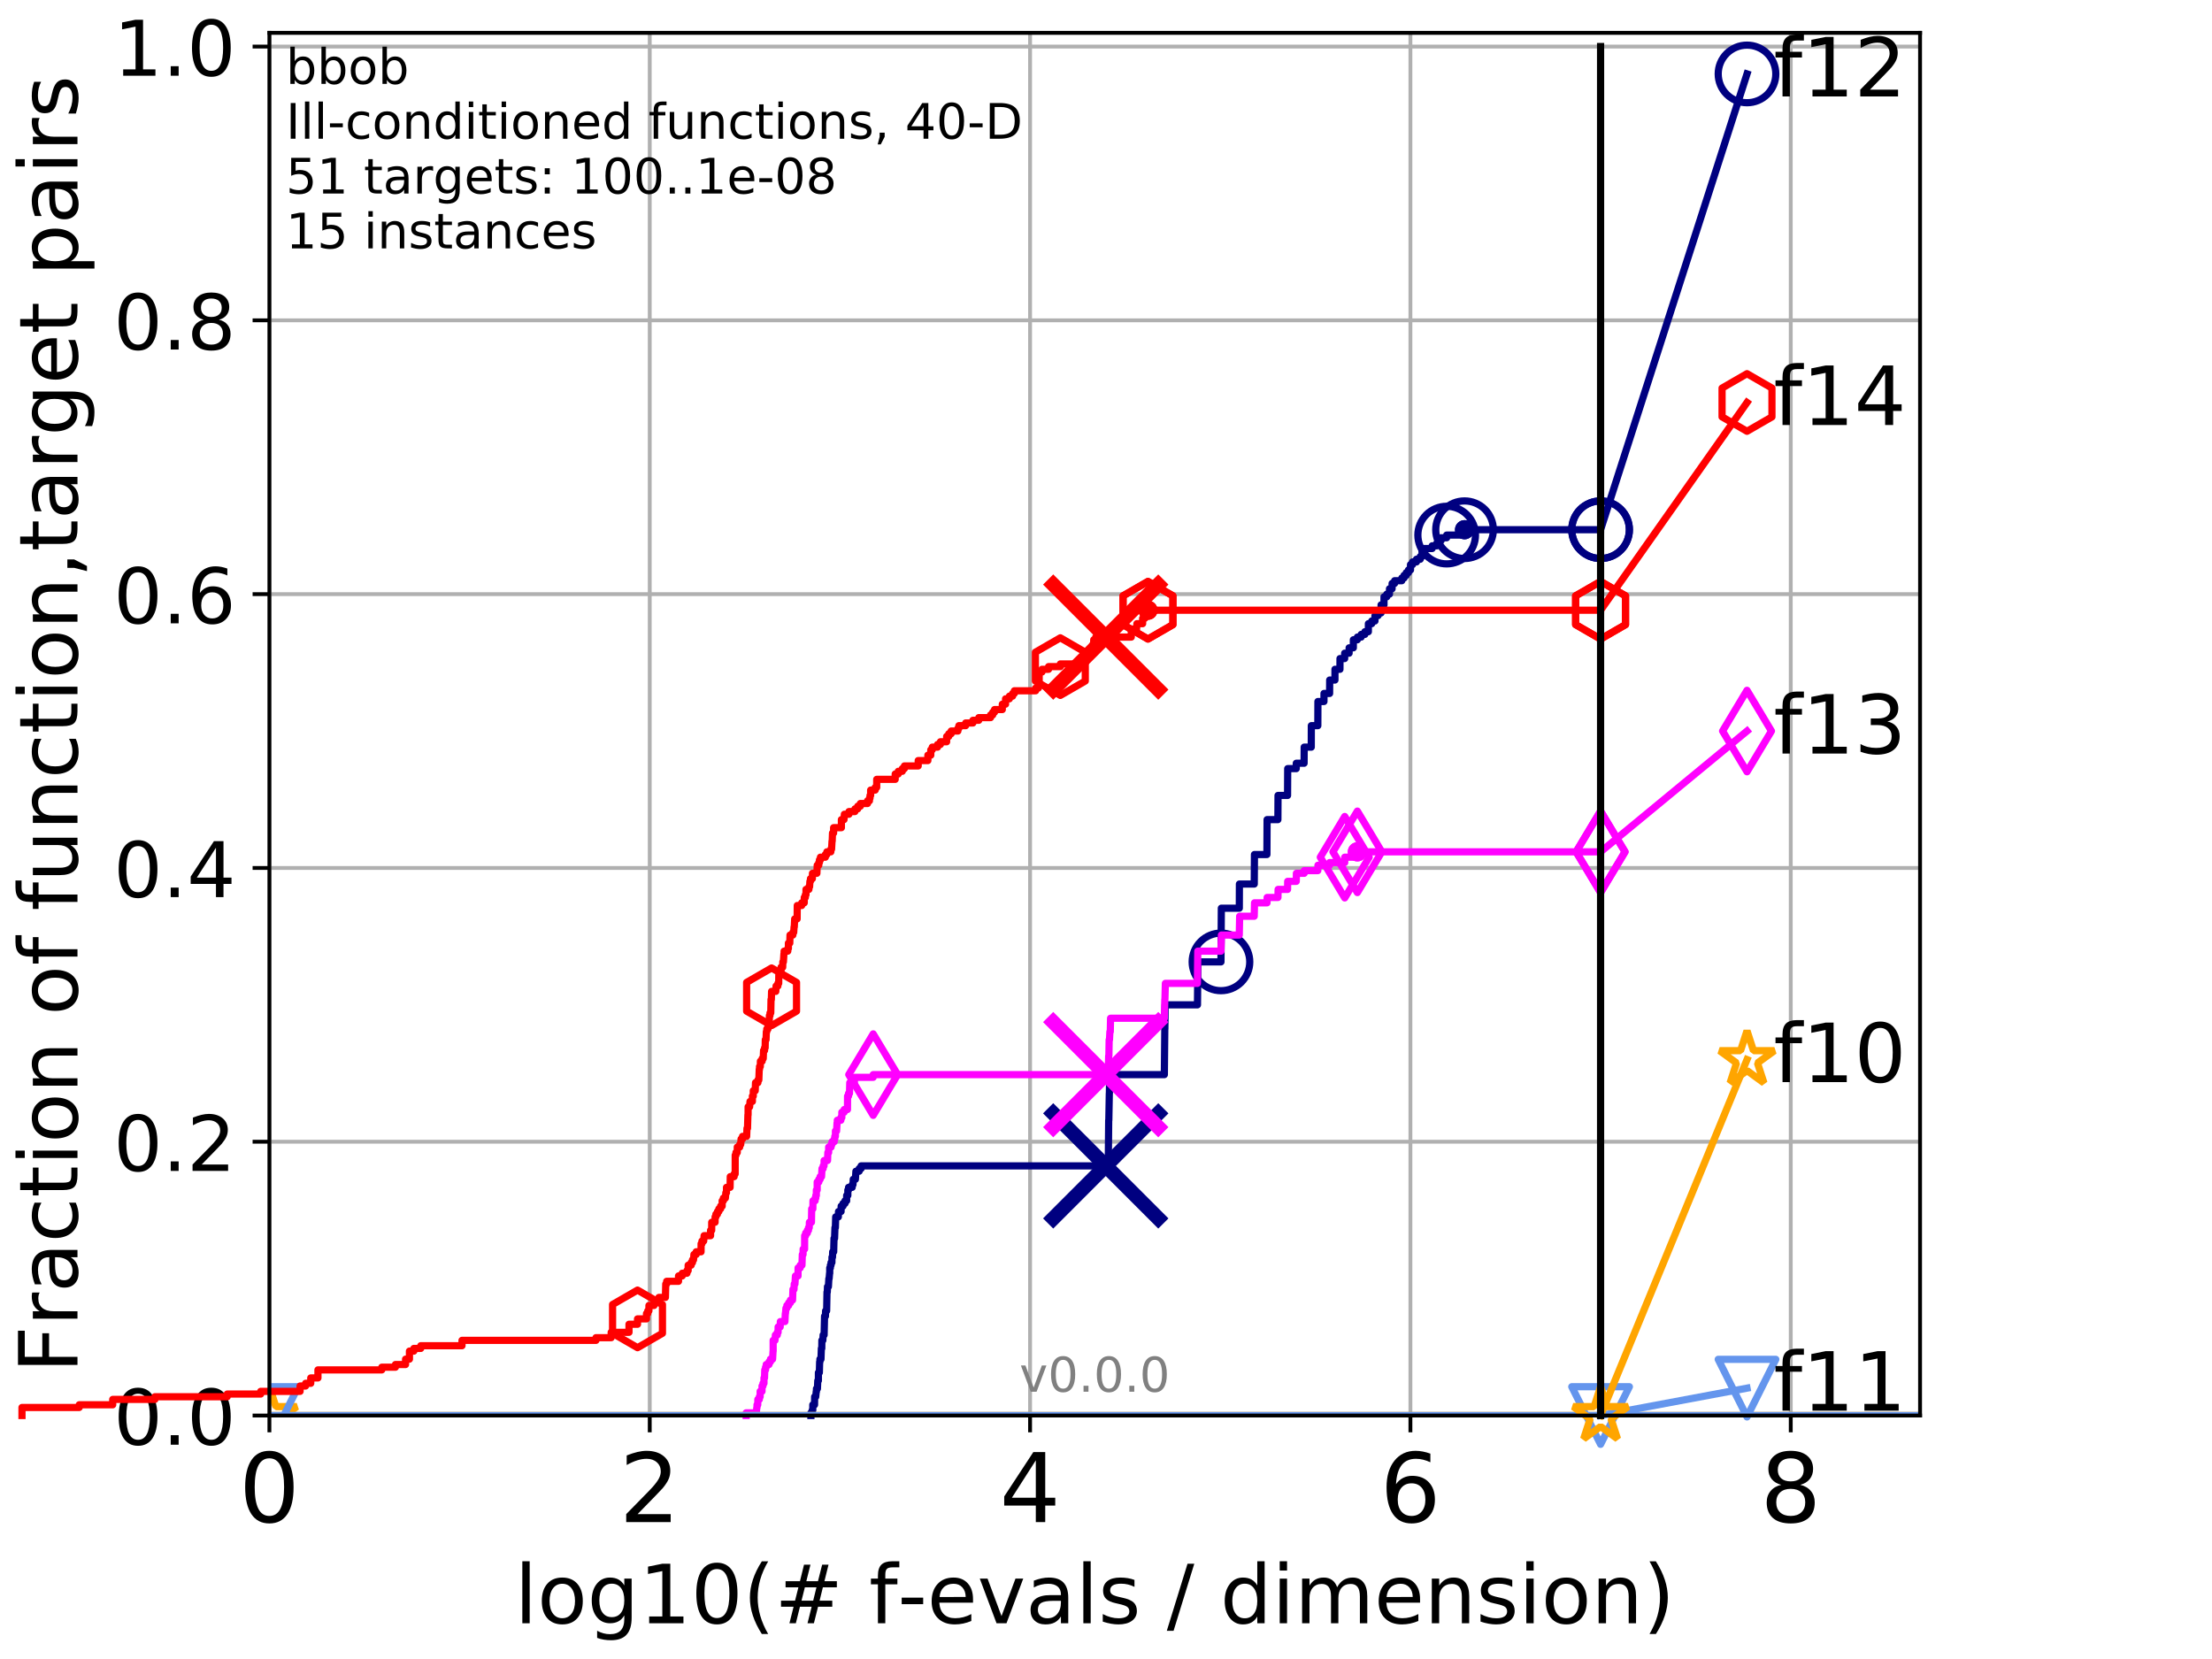 <?xml version="1.0" encoding="utf-8" standalone="no"?>
<!DOCTYPE svg PUBLIC "-//W3C//DTD SVG 1.1//EN"
  "http://www.w3.org/Graphics/SVG/1.1/DTD/svg11.dtd">
<!-- Created with matplotlib (http://matplotlib.org/) -->
<svg height="345.6pt" version="1.1" viewBox="0 0 460.8 345.6" width="460.8pt" xmlns="http://www.w3.org/2000/svg" xmlns:xlink="http://www.w3.org/1999/xlink">
 <defs>
  <style type="text/css">
*{stroke-linecap:butt;stroke-linejoin:round;}
  </style>
 </defs>
 <g id="figure_1">
  <g id="patch_1">
   <path d="M 0 345.6 
L 460.8 345.6 
L 460.8 0 
L 0 0 
z
" style="fill:#ffffff;"/>
  </g>
  <g id="axes_1">
   <g id="patch_2">
    <path d="M 56.12 294.88 
L 399.984 294.88 
L 399.984 6.845 
L 56.12 6.845 
z
" style="fill:#ffffff;"/>
   </g>
   <g id="matplotlib.axis_1">
    <g id="xtick_1">
     <g id="line2d_1">
      <path clip-path="url(#pec98a774b5)" d="M 56.12 294.88 
L 56.12 6.845 
" style="fill:none;stroke:#b0b0b0;stroke-linecap:square;stroke-width:0.8;"/>
     </g>
     <g id="line2d_2">
      <defs>
       <path d="M 0 0 
L 0 3.5 
" id="m5b53af22e0" style="stroke:#000000;stroke-width:0.8;"/>
      </defs>
      <g>
       <use style="stroke:#000000;stroke-width:0.8;" x="56.12" xlink:href="#m5b53af22e0" y="294.88"/>
      </g>
     </g>
     <g id="text_1">
      <!-- 0 -->
      <defs>
       <path d="M 31.781 66.406 
Q 24.172 66.406 20.328 58.906 
Q 16.5 51.422 16.5 36.375 
Q 16.5 21.391 20.328 13.891 
Q 24.172 6.391 31.781 6.391 
Q 39.453 6.391 43.281 13.891 
Q 47.125 21.391 47.125 36.375 
Q 47.125 51.422 43.281 58.906 
Q 39.453 66.406 31.781 66.406 
z
M 31.781 74.219 
Q 44.047 74.219 50.516 64.516 
Q 56.984 54.828 56.984 36.375 
Q 56.984 17.969 50.516 8.266 
Q 44.047 -1.422 31.781 -1.422 
Q 19.531 -1.422 13.062 8.266 
Q 6.594 17.969 6.594 36.375 
Q 6.594 54.828 13.062 64.516 
Q 19.531 74.219 31.781 74.219 
z
" id="DejaVuSans-30"/>
      </defs>
      <g transform="translate(49.758 317.077)scale(0.2 -0.2)">
       <use xlink:href="#DejaVuSans-30"/>
      </g>
     </g>
    </g>
    <g id="xtick_2">
     <g id="line2d_3">
      <path clip-path="url(#pec98a774b5)" d="M 135.351 294.88 
L 135.351 6.845 
" style="fill:none;stroke:#b0b0b0;stroke-linecap:square;stroke-width:0.8;"/>
     </g>
     <g id="line2d_4">
      <g>
       <use style="stroke:#000000;stroke-width:0.8;" x="135.351" xlink:href="#m5b53af22e0" y="294.88"/>
      </g>
     </g>
     <g id="text_2">
      <!-- 2 -->
      <defs>
       <path d="M 19.188 8.297 
L 53.609 8.297 
L 53.609 0 
L 7.328 0 
L 7.328 8.297 
Q 12.938 14.109 22.625 23.891 
Q 32.328 33.688 34.812 36.531 
Q 39.547 41.844 41.422 45.531 
Q 43.312 49.219 43.312 52.781 
Q 43.312 58.594 39.234 62.25 
Q 35.156 65.922 28.609 65.922 
Q 23.969 65.922 18.812 64.312 
Q 13.672 62.703 7.812 59.422 
L 7.812 69.391 
Q 13.766 71.781 18.938 73 
Q 24.125 74.219 28.422 74.219 
Q 39.75 74.219 46.484 68.547 
Q 53.219 62.891 53.219 53.422 
Q 53.219 48.922 51.531 44.891 
Q 49.859 40.875 45.406 35.406 
Q 44.188 33.984 37.641 27.219 
Q 31.109 20.453 19.188 8.297 
z
" id="DejaVuSans-32"/>
      </defs>
      <g transform="translate(128.989 317.077)scale(0.2 -0.2)">
       <use xlink:href="#DejaVuSans-32"/>
      </g>
     </g>
    </g>
    <g id="xtick_3">
     <g id="line2d_5">
      <path clip-path="url(#pec98a774b5)" d="M 214.583 294.88 
L 214.583 6.845 
" style="fill:none;stroke:#b0b0b0;stroke-linecap:square;stroke-width:0.8;"/>
     </g>
     <g id="line2d_6">
      <g>
       <use style="stroke:#000000;stroke-width:0.8;" x="214.583" xlink:href="#m5b53af22e0" y="294.88"/>
      </g>
     </g>
     <g id="text_3">
      <!-- 4 -->
      <defs>
       <path d="M 37.797 64.312 
L 12.891 25.391 
L 37.797 25.391 
z
M 35.203 72.906 
L 47.609 72.906 
L 47.609 25.391 
L 58.016 25.391 
L 58.016 17.188 
L 47.609 17.188 
L 47.609 0 
L 37.797 0 
L 37.797 17.188 
L 4.891 17.188 
L 4.891 26.703 
z
" id="DejaVuSans-34"/>
      </defs>
      <g transform="translate(208.22 317.077)scale(0.2 -0.2)">
       <use xlink:href="#DejaVuSans-34"/>
      </g>
     </g>
    </g>
    <g id="xtick_4">
     <g id="line2d_7">
      <path clip-path="url(#pec98a774b5)" d="M 293.814 294.88 
L 293.814 6.845 
" style="fill:none;stroke:#b0b0b0;stroke-linecap:square;stroke-width:0.8;"/>
     </g>
     <g id="line2d_8">
      <g>
       <use style="stroke:#000000;stroke-width:0.8;" x="293.814" xlink:href="#m5b53af22e0" y="294.88"/>
      </g>
     </g>
     <g id="text_4">
      <!-- 6 -->
      <defs>
       <path d="M 33.016 40.375 
Q 26.375 40.375 22.484 35.828 
Q 18.609 31.297 18.609 23.391 
Q 18.609 15.531 22.484 10.953 
Q 26.375 6.391 33.016 6.391 
Q 39.656 6.391 43.531 10.953 
Q 47.406 15.531 47.406 23.391 
Q 47.406 31.297 43.531 35.828 
Q 39.656 40.375 33.016 40.375 
z
M 52.594 71.297 
L 52.594 62.312 
Q 48.875 64.062 45.094 64.984 
Q 41.312 65.922 37.594 65.922 
Q 27.828 65.922 22.672 59.328 
Q 17.531 52.734 16.797 39.406 
Q 19.672 43.656 24.016 45.922 
Q 28.375 48.188 33.594 48.188 
Q 44.578 48.188 50.953 41.516 
Q 57.328 34.859 57.328 23.391 
Q 57.328 12.156 50.688 5.359 
Q 44.047 -1.422 33.016 -1.422 
Q 20.359 -1.422 13.672 8.266 
Q 6.984 17.969 6.984 36.375 
Q 6.984 53.656 15.188 63.938 
Q 23.391 74.219 37.203 74.219 
Q 40.922 74.219 44.703 73.484 
Q 48.484 72.75 52.594 71.297 
z
" id="DejaVuSans-36"/>
      </defs>
      <g transform="translate(287.452 317.077)scale(0.2 -0.2)">
       <use xlink:href="#DejaVuSans-36"/>
      </g>
     </g>
    </g>
    <g id="xtick_5">
     <g id="line2d_9">
      <path clip-path="url(#pec98a774b5)" d="M 373.045 294.88 
L 373.045 6.845 
" style="fill:none;stroke:#b0b0b0;stroke-linecap:square;stroke-width:0.8;"/>
     </g>
     <g id="line2d_10">
      <g>
       <use style="stroke:#000000;stroke-width:0.8;" x="373.045" xlink:href="#m5b53af22e0" y="294.88"/>
      </g>
     </g>
     <g id="text_5">
      <!-- 8 -->
      <defs>
       <path d="M 31.781 34.625 
Q 24.75 34.625 20.719 30.859 
Q 16.703 27.094 16.703 20.516 
Q 16.703 13.922 20.719 10.156 
Q 24.75 6.391 31.781 6.391 
Q 38.812 6.391 42.859 10.172 
Q 46.922 13.969 46.922 20.516 
Q 46.922 27.094 42.891 30.859 
Q 38.875 34.625 31.781 34.625 
z
M 21.922 38.812 
Q 15.578 40.375 12.031 44.719 
Q 8.5 49.078 8.5 55.328 
Q 8.5 64.062 14.719 69.141 
Q 20.953 74.219 31.781 74.219 
Q 42.672 74.219 48.875 69.141 
Q 55.078 64.062 55.078 55.328 
Q 55.078 49.078 51.531 44.719 
Q 48 40.375 41.703 38.812 
Q 48.828 37.156 52.797 32.312 
Q 56.781 27.484 56.781 20.516 
Q 56.781 9.906 50.312 4.234 
Q 43.844 -1.422 31.781 -1.422 
Q 19.734 -1.422 13.25 4.234 
Q 6.781 9.906 6.781 20.516 
Q 6.781 27.484 10.781 32.312 
Q 14.797 37.156 21.922 38.812 
z
M 18.312 54.391 
Q 18.312 48.734 21.844 45.562 
Q 25.391 42.391 31.781 42.391 
Q 38.141 42.391 41.719 45.562 
Q 45.312 48.734 45.312 54.391 
Q 45.312 60.062 41.719 63.234 
Q 38.141 66.406 31.781 66.406 
Q 25.391 66.406 21.844 63.234 
Q 18.312 60.062 18.312 54.391 
z
" id="DejaVuSans-38"/>
      </defs>
      <g transform="translate(366.683 317.077)scale(0.2 -0.2)">
       <use xlink:href="#DejaVuSans-38"/>
      </g>
     </g>
    </g>
    <g id="text_6">
     <!-- log10(# f-evals / dimension) -->
     <defs>
      <path d="M 9.422 75.984 
L 18.406 75.984 
L 18.406 0 
L 9.422 0 
z
" id="DejaVuSans-6c"/>
      <path d="M 30.609 48.391 
Q 23.391 48.391 19.188 42.75 
Q 14.984 37.109 14.984 27.297 
Q 14.984 17.484 19.156 11.844 
Q 23.344 6.203 30.609 6.203 
Q 37.797 6.203 41.984 11.859 
Q 46.188 17.531 46.188 27.297 
Q 46.188 37.016 41.984 42.703 
Q 37.797 48.391 30.609 48.391 
z
M 30.609 56 
Q 42.328 56 49.016 48.375 
Q 55.719 40.766 55.719 27.297 
Q 55.719 13.875 49.016 6.219 
Q 42.328 -1.422 30.609 -1.422 
Q 18.844 -1.422 12.172 6.219 
Q 5.516 13.875 5.516 27.297 
Q 5.516 40.766 12.172 48.375 
Q 18.844 56 30.609 56 
z
" id="DejaVuSans-6f"/>
      <path d="M 45.406 27.984 
Q 45.406 37.75 41.375 43.109 
Q 37.359 48.484 30.078 48.484 
Q 22.859 48.484 18.828 43.109 
Q 14.797 37.75 14.797 27.984 
Q 14.797 18.266 18.828 12.891 
Q 22.859 7.516 30.078 7.516 
Q 37.359 7.516 41.375 12.891 
Q 45.406 18.266 45.406 27.984 
z
M 54.391 6.781 
Q 54.391 -7.172 48.188 -13.984 
Q 42 -20.797 29.203 -20.797 
Q 24.469 -20.797 20.266 -20.094 
Q 16.062 -19.391 12.109 -17.922 
L 12.109 -9.188 
Q 16.062 -11.328 19.922 -12.344 
Q 23.781 -13.375 27.781 -13.375 
Q 36.625 -13.375 41.016 -8.766 
Q 45.406 -4.156 45.406 5.172 
L 45.406 9.625 
Q 42.625 4.781 38.281 2.391 
Q 33.938 0 27.875 0 
Q 17.828 0 11.672 7.656 
Q 5.516 15.328 5.516 27.984 
Q 5.516 40.672 11.672 48.328 
Q 17.828 56 27.875 56 
Q 33.938 56 38.281 53.609 
Q 42.625 51.219 45.406 46.391 
L 45.406 54.688 
L 54.391 54.688 
z
" id="DejaVuSans-67"/>
      <path d="M 12.406 8.297 
L 28.516 8.297 
L 28.516 63.922 
L 10.984 60.406 
L 10.984 69.391 
L 28.422 72.906 
L 38.281 72.906 
L 38.281 8.297 
L 54.391 8.297 
L 54.391 0 
L 12.406 0 
z
" id="DejaVuSans-31"/>
      <path d="M 31 75.875 
Q 24.469 64.656 21.281 53.656 
Q 18.109 42.672 18.109 31.391 
Q 18.109 20.125 21.312 9.062 
Q 24.516 -2 31 -13.188 
L 23.188 -13.188 
Q 15.875 -1.703 12.234 9.375 
Q 8.594 20.453 8.594 31.391 
Q 8.594 42.281 12.203 53.312 
Q 15.828 64.359 23.188 75.875 
z
" id="DejaVuSans-28"/>
      <path d="M 51.125 44 
L 36.922 44 
L 32.812 27.688 
L 47.125 27.688 
z
M 43.797 71.781 
L 38.719 51.516 
L 52.984 51.516 
L 58.109 71.781 
L 65.922 71.781 
L 60.891 51.516 
L 76.125 51.516 
L 76.125 44 
L 58.984 44 
L 54.984 27.688 
L 70.516 27.688 
L 70.516 20.219 
L 53.078 20.219 
L 48 0 
L 40.188 0 
L 45.219 20.219 
L 30.906 20.219 
L 25.875 0 
L 18.016 0 
L 23.094 20.219 
L 7.719 20.219 
L 7.719 27.688 
L 24.906 27.688 
L 29 44 
L 13.281 44 
L 13.281 51.516 
L 30.906 51.516 
L 35.891 71.781 
z
" id="DejaVuSans-23"/>
      <path id="DejaVuSans-20"/>
      <path d="M 37.109 75.984 
L 37.109 68.5 
L 28.516 68.5 
Q 23.688 68.5 21.797 66.547 
Q 19.922 64.594 19.922 59.516 
L 19.922 54.688 
L 34.719 54.688 
L 34.719 47.703 
L 19.922 47.703 
L 19.922 0 
L 10.891 0 
L 10.891 47.703 
L 2.297 47.703 
L 2.297 54.688 
L 10.891 54.688 
L 10.891 58.5 
Q 10.891 67.625 15.141 71.797 
Q 19.391 75.984 28.609 75.984 
z
" id="DejaVuSans-66"/>
      <path d="M 4.891 31.391 
L 31.203 31.391 
L 31.203 23.391 
L 4.891 23.391 
z
" id="DejaVuSans-2d"/>
      <path d="M 56.203 29.594 
L 56.203 25.203 
L 14.891 25.203 
Q 15.484 15.922 20.484 11.062 
Q 25.484 6.203 34.422 6.203 
Q 39.594 6.203 44.453 7.469 
Q 49.312 8.734 54.109 11.281 
L 54.109 2.781 
Q 49.266 0.734 44.188 -0.344 
Q 39.109 -1.422 33.891 -1.422 
Q 20.797 -1.422 13.156 6.188 
Q 5.516 13.812 5.516 26.812 
Q 5.516 40.234 12.766 48.109 
Q 20.016 56 32.328 56 
Q 43.359 56 49.781 48.891 
Q 56.203 41.797 56.203 29.594 
z
M 47.219 32.234 
Q 47.125 39.594 43.094 43.984 
Q 39.062 48.391 32.422 48.391 
Q 24.906 48.391 20.391 44.141 
Q 15.875 39.891 15.188 32.172 
z
" id="DejaVuSans-65"/>
      <path d="M 2.984 54.688 
L 12.5 54.688 
L 29.594 8.797 
L 46.688 54.688 
L 56.203 54.688 
L 35.688 0 
L 23.484 0 
z
" id="DejaVuSans-76"/>
      <path d="M 34.281 27.484 
Q 23.391 27.484 19.188 25 
Q 14.984 22.516 14.984 16.5 
Q 14.984 11.719 18.141 8.906 
Q 21.297 6.109 26.703 6.109 
Q 34.188 6.109 38.703 11.406 
Q 43.219 16.703 43.219 25.484 
L 43.219 27.484 
z
M 52.203 31.203 
L 52.203 0 
L 43.219 0 
L 43.219 8.297 
Q 40.141 3.328 35.547 0.953 
Q 30.953 -1.422 24.312 -1.422 
Q 15.922 -1.422 10.953 3.297 
Q 6 8.016 6 15.922 
Q 6 25.141 12.172 29.828 
Q 18.359 34.516 30.609 34.516 
L 43.219 34.516 
L 43.219 35.406 
Q 43.219 41.609 39.141 45 
Q 35.062 48.391 27.688 48.391 
Q 23 48.391 18.547 47.266 
Q 14.109 46.141 10.016 43.891 
L 10.016 52.203 
Q 14.938 54.109 19.578 55.047 
Q 24.219 56 28.609 56 
Q 40.484 56 46.344 49.844 
Q 52.203 43.703 52.203 31.203 
z
" id="DejaVuSans-61"/>
      <path d="M 44.281 53.078 
L 44.281 44.578 
Q 40.484 46.531 36.375 47.5 
Q 32.281 48.484 27.875 48.484 
Q 21.188 48.484 17.844 46.438 
Q 14.5 44.391 14.5 40.281 
Q 14.5 37.156 16.891 35.375 
Q 19.281 33.594 26.516 31.984 
L 29.594 31.297 
Q 39.156 29.25 43.188 25.516 
Q 47.219 21.781 47.219 15.094 
Q 47.219 7.469 41.188 3.016 
Q 35.156 -1.422 24.609 -1.422 
Q 20.219 -1.422 15.453 -0.562 
Q 10.688 0.297 5.422 2 
L 5.422 11.281 
Q 10.406 8.688 15.234 7.391 
Q 20.062 6.109 24.812 6.109 
Q 31.156 6.109 34.562 8.281 
Q 37.984 10.453 37.984 14.406 
Q 37.984 18.062 35.516 20.016 
Q 33.062 21.969 24.703 23.781 
L 21.578 24.516 
Q 13.234 26.266 9.516 29.906 
Q 5.812 33.547 5.812 39.891 
Q 5.812 47.609 11.281 51.797 
Q 16.75 56 26.812 56 
Q 31.781 56 36.172 55.266 
Q 40.578 54.547 44.281 53.078 
z
" id="DejaVuSans-73"/>
      <path d="M 25.391 72.906 
L 33.688 72.906 
L 8.297 -9.281 
L 0 -9.281 
z
" id="DejaVuSans-2f"/>
      <path d="M 45.406 46.391 
L 45.406 75.984 
L 54.391 75.984 
L 54.391 0 
L 45.406 0 
L 45.406 8.203 
Q 42.578 3.328 38.25 0.953 
Q 33.938 -1.422 27.875 -1.422 
Q 17.969 -1.422 11.734 6.484 
Q 5.516 14.406 5.516 27.297 
Q 5.516 40.188 11.734 48.094 
Q 17.969 56 27.875 56 
Q 33.938 56 38.25 53.625 
Q 42.578 51.266 45.406 46.391 
z
M 14.797 27.297 
Q 14.797 17.391 18.875 11.75 
Q 22.953 6.109 30.078 6.109 
Q 37.203 6.109 41.297 11.75 
Q 45.406 17.391 45.406 27.297 
Q 45.406 37.203 41.297 42.844 
Q 37.203 48.484 30.078 48.484 
Q 22.953 48.484 18.875 42.844 
Q 14.797 37.203 14.797 27.297 
z
" id="DejaVuSans-64"/>
      <path d="M 9.422 54.688 
L 18.406 54.688 
L 18.406 0 
L 9.422 0 
z
M 9.422 75.984 
L 18.406 75.984 
L 18.406 64.594 
L 9.422 64.594 
z
" id="DejaVuSans-69"/>
      <path d="M 52 44.188 
Q 55.375 50.25 60.062 53.125 
Q 64.75 56 71.094 56 
Q 79.641 56 84.281 50.016 
Q 88.922 44.047 88.922 33.016 
L 88.922 0 
L 79.891 0 
L 79.891 32.719 
Q 79.891 40.578 77.094 44.375 
Q 74.312 48.188 68.609 48.188 
Q 61.625 48.188 57.562 43.547 
Q 53.516 38.922 53.516 30.906 
L 53.516 0 
L 44.484 0 
L 44.484 32.719 
Q 44.484 40.625 41.703 44.406 
Q 38.922 48.188 33.109 48.188 
Q 26.219 48.188 22.156 43.531 
Q 18.109 38.875 18.109 30.906 
L 18.109 0 
L 9.078 0 
L 9.078 54.688 
L 18.109 54.688 
L 18.109 46.188 
Q 21.188 51.219 25.484 53.609 
Q 29.781 56 35.688 56 
Q 41.656 56 45.828 52.969 
Q 50 49.953 52 44.188 
z
" id="DejaVuSans-6d"/>
      <path d="M 54.891 33.016 
L 54.891 0 
L 45.906 0 
L 45.906 32.719 
Q 45.906 40.484 42.875 44.328 
Q 39.844 48.188 33.797 48.188 
Q 26.516 48.188 22.312 43.547 
Q 18.109 38.922 18.109 30.906 
L 18.109 0 
L 9.078 0 
L 9.078 54.688 
L 18.109 54.688 
L 18.109 46.188 
Q 21.344 51.125 25.703 53.562 
Q 30.078 56 35.797 56 
Q 45.219 56 50.047 50.172 
Q 54.891 44.344 54.891 33.016 
z
" id="DejaVuSans-6e"/>
      <path d="M 8.016 75.875 
L 15.828 75.875 
Q 23.141 64.359 26.781 53.312 
Q 30.422 42.281 30.422 31.391 
Q 30.422 20.453 26.781 9.375 
Q 23.141 -1.703 15.828 -13.188 
L 8.016 -13.188 
Q 14.5 -2 17.703 9.062 
Q 20.906 20.125 20.906 31.391 
Q 20.906 42.672 17.703 53.656 
Q 14.5 64.656 8.016 75.875 
z
" id="DejaVuSans-29"/>
     </defs>
     <g transform="translate(107.211 338.154)scale(0.17 -0.17)">
      <use xlink:href="#DejaVuSans-6c"/>
      <use x="27.783" xlink:href="#DejaVuSans-6f"/>
      <use x="88.965" xlink:href="#DejaVuSans-67"/>
      <use x="152.441" xlink:href="#DejaVuSans-31"/>
      <use x="216.064" xlink:href="#DejaVuSans-30"/>
      <use x="279.688" xlink:href="#DejaVuSans-28"/>
      <use x="318.701" xlink:href="#DejaVuSans-23"/>
      <use x="402.49" xlink:href="#DejaVuSans-20"/>
      <use x="434.277" xlink:href="#DejaVuSans-66"/>
      <use x="469.404" xlink:href="#DejaVuSans-2d"/>
      <use x="505.488" xlink:href="#DejaVuSans-65"/>
      <use x="567.012" xlink:href="#DejaVuSans-76"/>
      <use x="626.191" xlink:href="#DejaVuSans-61"/>
      <use x="687.471" xlink:href="#DejaVuSans-6c"/>
      <use x="715.254" xlink:href="#DejaVuSans-73"/>
      <use x="767.354" xlink:href="#DejaVuSans-20"/>
      <use x="799.141" xlink:href="#DejaVuSans-2f"/>
      <use x="832.832" xlink:href="#DejaVuSans-20"/>
      <use x="864.619" xlink:href="#DejaVuSans-64"/>
      <use x="928.096" xlink:href="#DejaVuSans-69"/>
      <use x="955.879" xlink:href="#DejaVuSans-6d"/>
      <use x="1053.291" xlink:href="#DejaVuSans-65"/>
      <use x="1114.814" xlink:href="#DejaVuSans-6e"/>
      <use x="1178.193" xlink:href="#DejaVuSans-73"/>
      <use x="1230.293" xlink:href="#DejaVuSans-69"/>
      <use x="1258.076" xlink:href="#DejaVuSans-6f"/>
      <use x="1319.258" xlink:href="#DejaVuSans-6e"/>
      <use x="1382.637" xlink:href="#DejaVuSans-29"/>
     </g>
    </g>
   </g>
   <g id="matplotlib.axis_2">
    <g id="ytick_1">
     <g id="line2d_11">
      <path clip-path="url(#pec98a774b5)" d="M 56.12 294.88 
L 399.984 294.88 
" style="fill:none;stroke:#b0b0b0;stroke-linecap:square;stroke-width:0.8;"/>
     </g>
     <g id="line2d_12">
      <defs>
       <path d="M 0 0 
L -3.5 0 
" id="m8f552612b6" style="stroke:#000000;stroke-width:0.8;"/>
      </defs>
      <g>
       <use style="stroke:#000000;stroke-width:0.8;" x="56.12" xlink:href="#m8f552612b6" y="294.88"/>
      </g>
     </g>
     <g id="text_7">
      <!-- 0.0 -->
      <defs>
       <path d="M 10.688 12.406 
L 21 12.406 
L 21 0 
L 10.688 0 
z
" id="DejaVuSans-2e"/>
      </defs>
      <g transform="translate(23.675 300.959)scale(0.16 -0.16)">
       <use xlink:href="#DejaVuSans-30"/>
       <use x="63.623" xlink:href="#DejaVuSans-2e"/>
       <use x="95.41" xlink:href="#DejaVuSans-30"/>
      </g>
     </g>
    </g>
    <g id="ytick_2">
     <g id="line2d_13">
      <path clip-path="url(#pec98a774b5)" d="M 56.12 237.843 
L 399.984 237.843 
" style="fill:none;stroke:#b0b0b0;stroke-linecap:square;stroke-width:0.8;"/>
     </g>
     <g id="line2d_14">
      <g>
       <use style="stroke:#000000;stroke-width:0.8;" x="56.12" xlink:href="#m8f552612b6" y="237.843"/>
      </g>
     </g>
     <g id="text_8">
      <!-- 0.2 -->
      <g transform="translate(23.675 243.922)scale(0.16 -0.16)">
       <use xlink:href="#DejaVuSans-30"/>
       <use x="63.623" xlink:href="#DejaVuSans-2e"/>
       <use x="95.41" xlink:href="#DejaVuSans-32"/>
      </g>
     </g>
    </g>
    <g id="ytick_3">
     <g id="line2d_15">
      <path clip-path="url(#pec98a774b5)" d="M 56.12 180.807 
L 399.984 180.807 
" style="fill:none;stroke:#b0b0b0;stroke-linecap:square;stroke-width:0.8;"/>
     </g>
     <g id="line2d_16">
      <g>
       <use style="stroke:#000000;stroke-width:0.8;" x="56.12" xlink:href="#m8f552612b6" y="180.807"/>
      </g>
     </g>
     <g id="text_9">
      <!-- 0.4 -->
      <g transform="translate(23.675 186.886)scale(0.16 -0.16)">
       <use xlink:href="#DejaVuSans-30"/>
       <use x="63.623" xlink:href="#DejaVuSans-2e"/>
       <use x="95.41" xlink:href="#DejaVuSans-34"/>
      </g>
     </g>
    </g>
    <g id="ytick_4">
     <g id="line2d_17">
      <path clip-path="url(#pec98a774b5)" d="M 56.12 123.77 
L 399.984 123.77 
" style="fill:none;stroke:#b0b0b0;stroke-linecap:square;stroke-width:0.8;"/>
     </g>
     <g id="line2d_18">
      <g>
       <use style="stroke:#000000;stroke-width:0.8;" x="56.12" xlink:href="#m8f552612b6" y="123.77"/>
      </g>
     </g>
     <g id="text_10">
      <!-- 0.6 -->
      <g transform="translate(23.675 129.849)scale(0.16 -0.16)">
       <use xlink:href="#DejaVuSans-30"/>
       <use x="63.623" xlink:href="#DejaVuSans-2e"/>
       <use x="95.41" xlink:href="#DejaVuSans-36"/>
      </g>
     </g>
    </g>
    <g id="ytick_5">
     <g id="line2d_19">
      <path clip-path="url(#pec98a774b5)" d="M 56.12 66.734 
L 399.984 66.734 
" style="fill:none;stroke:#b0b0b0;stroke-linecap:square;stroke-width:0.8;"/>
     </g>
     <g id="line2d_20">
      <g>
       <use style="stroke:#000000;stroke-width:0.8;" x="56.12" xlink:href="#m8f552612b6" y="66.734"/>
      </g>
     </g>
     <g id="text_11">
      <!-- 0.8 -->
      <g transform="translate(23.675 72.812)scale(0.16 -0.16)">
       <use xlink:href="#DejaVuSans-30"/>
       <use x="63.623" xlink:href="#DejaVuSans-2e"/>
       <use x="95.41" xlink:href="#DejaVuSans-38"/>
      </g>
     </g>
    </g>
    <g id="ytick_6">
     <g id="line2d_21">
      <path clip-path="url(#pec98a774b5)" d="M 56.12 9.697 
L 399.984 9.697 
" style="fill:none;stroke:#b0b0b0;stroke-linecap:square;stroke-width:0.8;"/>
     </g>
     <g id="line2d_22">
      <g>
       <use style="stroke:#000000;stroke-width:0.8;" x="56.12" xlink:href="#m8f552612b6" y="9.697"/>
      </g>
     </g>
     <g id="text_12">
      <!-- 1.0 -->
      <g transform="translate(23.675 15.776)scale(0.16 -0.16)">
       <use xlink:href="#DejaVuSans-31"/>
       <use x="63.623" xlink:href="#DejaVuSans-2e"/>
       <use x="95.41" xlink:href="#DejaVuSans-30"/>
      </g>
     </g>
    </g>
    <g id="text_13">
     <!-- Fraction of function,target pairs -->
     <defs>
      <path d="M 9.812 72.906 
L 51.703 72.906 
L 51.703 64.594 
L 19.672 64.594 
L 19.672 43.109 
L 48.578 43.109 
L 48.578 34.812 
L 19.672 34.812 
L 19.672 0 
L 9.812 0 
z
" id="DejaVuSans-46"/>
      <path d="M 41.109 46.297 
Q 39.594 47.172 37.812 47.578 
Q 36.031 48 33.891 48 
Q 26.266 48 22.188 43.047 
Q 18.109 38.094 18.109 28.812 
L 18.109 0 
L 9.078 0 
L 9.078 54.688 
L 18.109 54.688 
L 18.109 46.188 
Q 20.953 51.172 25.484 53.578 
Q 30.031 56 36.531 56 
Q 37.453 56 38.578 55.875 
Q 39.703 55.766 41.062 55.516 
z
" id="DejaVuSans-72"/>
      <path d="M 48.781 52.594 
L 48.781 44.188 
Q 44.969 46.297 41.141 47.344 
Q 37.312 48.391 33.406 48.391 
Q 24.656 48.391 19.812 42.844 
Q 14.984 37.312 14.984 27.297 
Q 14.984 17.281 19.812 11.734 
Q 24.656 6.203 33.406 6.203 
Q 37.312 6.203 41.141 7.25 
Q 44.969 8.297 48.781 10.406 
L 48.781 2.094 
Q 45.016 0.344 40.984 -0.531 
Q 36.969 -1.422 32.422 -1.422 
Q 20.062 -1.422 12.781 6.344 
Q 5.516 14.109 5.516 27.297 
Q 5.516 40.672 12.859 48.328 
Q 20.219 56 33.016 56 
Q 37.156 56 41.109 55.141 
Q 45.062 54.297 48.781 52.594 
z
" id="DejaVuSans-63"/>
      <path d="M 18.312 70.219 
L 18.312 54.688 
L 36.812 54.688 
L 36.812 47.703 
L 18.312 47.703 
L 18.312 18.016 
Q 18.312 11.328 20.141 9.422 
Q 21.969 7.516 27.594 7.516 
L 36.812 7.516 
L 36.812 0 
L 27.594 0 
Q 17.188 0 13.234 3.875 
Q 9.281 7.766 9.281 18.016 
L 9.281 47.703 
L 2.688 47.703 
L 2.688 54.688 
L 9.281 54.688 
L 9.281 70.219 
z
" id="DejaVuSans-74"/>
      <path d="M 8.5 21.578 
L 8.5 54.688 
L 17.484 54.688 
L 17.484 21.922 
Q 17.484 14.156 20.5 10.266 
Q 23.531 6.391 29.594 6.391 
Q 36.859 6.391 41.078 11.031 
Q 45.312 15.672 45.312 23.688 
L 45.312 54.688 
L 54.297 54.688 
L 54.297 0 
L 45.312 0 
L 45.312 8.406 
Q 42.047 3.422 37.719 1 
Q 33.406 -1.422 27.688 -1.422 
Q 18.266 -1.422 13.375 4.438 
Q 8.5 10.297 8.5 21.578 
z
M 31.109 56 
z
" id="DejaVuSans-75"/>
      <path d="M 11.719 12.406 
L 22.016 12.406 
L 22.016 4 
L 14.016 -11.625 
L 7.719 -11.625 
L 11.719 4 
z
" id="DejaVuSans-2c"/>
      <path d="M 18.109 8.203 
L 18.109 -20.797 
L 9.078 -20.797 
L 9.078 54.688 
L 18.109 54.688 
L 18.109 46.391 
Q 20.953 51.266 25.266 53.625 
Q 29.594 56 35.594 56 
Q 45.562 56 51.781 48.094 
Q 58.016 40.188 58.016 27.297 
Q 58.016 14.406 51.781 6.484 
Q 45.562 -1.422 35.594 -1.422 
Q 29.594 -1.422 25.266 0.953 
Q 20.953 3.328 18.109 8.203 
z
M 48.688 27.297 
Q 48.688 37.203 44.609 42.844 
Q 40.531 48.484 33.406 48.484 
Q 26.266 48.484 22.188 42.844 
Q 18.109 37.203 18.109 27.297 
Q 18.109 17.391 22.188 11.75 
Q 26.266 6.109 33.406 6.109 
Q 40.531 6.109 44.609 11.75 
Q 48.688 17.391 48.688 27.297 
z
" id="DejaVuSans-70"/>
     </defs>
     <g transform="translate(16.14 286.002)rotate(-90)scale(0.17 -0.17)">
      <use xlink:href="#DejaVuSans-46"/>
      <use x="57.41" xlink:href="#DejaVuSans-72"/>
      <use x="98.523" xlink:href="#DejaVuSans-61"/>
      <use x="159.803" xlink:href="#DejaVuSans-63"/>
      <use x="214.783" xlink:href="#DejaVuSans-74"/>
      <use x="253.992" xlink:href="#DejaVuSans-69"/>
      <use x="281.775" xlink:href="#DejaVuSans-6f"/>
      <use x="342.957" xlink:href="#DejaVuSans-6e"/>
      <use x="406.336" xlink:href="#DejaVuSans-20"/>
      <use x="438.123" xlink:href="#DejaVuSans-6f"/>
      <use x="499.305" xlink:href="#DejaVuSans-66"/>
      <use x="534.51" xlink:href="#DejaVuSans-20"/>
      <use x="566.297" xlink:href="#DejaVuSans-66"/>
      <use x="601.502" xlink:href="#DejaVuSans-75"/>
      <use x="664.881" xlink:href="#DejaVuSans-6e"/>
      <use x="728.26" xlink:href="#DejaVuSans-63"/>
      <use x="783.24" xlink:href="#DejaVuSans-74"/>
      <use x="822.449" xlink:href="#DejaVuSans-69"/>
      <use x="850.232" xlink:href="#DejaVuSans-6f"/>
      <use x="911.414" xlink:href="#DejaVuSans-6e"/>
      <use x="974.793" xlink:href="#DejaVuSans-2c"/>
      <use x="1006.58" xlink:href="#DejaVuSans-74"/>
      <use x="1045.789" xlink:href="#DejaVuSans-61"/>
      <use x="1107.068" xlink:href="#DejaVuSans-72"/>
      <use x="1148.166" xlink:href="#DejaVuSans-67"/>
      <use x="1211.643" xlink:href="#DejaVuSans-65"/>
      <use x="1273.166" xlink:href="#DejaVuSans-74"/>
      <use x="1312.375" xlink:href="#DejaVuSans-20"/>
      <use x="1344.162" xlink:href="#DejaVuSans-70"/>
      <use x="1407.639" xlink:href="#DejaVuSans-61"/>
      <use x="1468.918" xlink:href="#DejaVuSans-69"/>
      <use x="1496.701" xlink:href="#DejaVuSans-72"/>
      <use x="1537.814" xlink:href="#DejaVuSans-73"/>
     </g>
    </g>
   </g>
   <g id="line2d_23">
    <defs>
     <path d="M 0 1.5 
C 0.398 1.5 0.779 1.342 1.061 1.061 
C 1.342 0.779 1.5 0.398 1.5 0 
C 1.5 -0.398 1.342 -0.779 1.061 -1.061 
C 0.779 -1.342 0.398 -1.5 0 -1.5 
C -0.398 -1.5 -0.779 -1.342 -1.061 -1.061 
C -1.342 -0.779 -1.5 -0.398 -1.5 0 
C -1.5 0.398 -1.342 0.779 -1.061 1.061 
C -0.779 1.342 -0.398 1.5 0 1.5 
z
" id="m22a6c644d3" style="stroke:#000080;"/>
    </defs>
    <g>
     <use style="fill:#000080;stroke:#000080;" x="305.092" xlink:href="#m22a6c644d3" y="110.35"/>
     <use style="fill:#000080;stroke:#000080;" x="305.092" xlink:href="#m22a6c644d3" y="110.35"/>
    </g>
   </g>
   <g id="line2d_24">
    <path d="M 168.924 294.88 
L 168.924 294.321 
L 169.199 294.321 
L 169.199 293.762 
L 169.318 293.762 
L 169.318 292.643 
L 169.684 292.643 
L 169.703 290.966 
L 169.931 290.966 
L 170.039 289.847 
L 170.082 289.847 
L 170.082 289.288 
L 170.283 289.288 
L 170.36 287.611 
L 170.485 287.611 
L 170.49 285.933 
L 170.687 285.933 
L 170.747 283.696 
L 170.805 283.696 
L 170.805 283.137 
L 171.024 283.137 
L 171.103 280.9 
L 171.191 280.9 
L 171.209 279.223 
L 171.412 279.223 
L 171.474 278.105 
L 171.676 278.105 
L 171.77 274.19 
L 171.956 274.19 
L 171.986 273.072 
L 172.206 273.072 
L 172.28 269.158 
L 172.34 269.158 
L 172.381 268.039 
L 172.572 268.039 
L 172.666 266.362 
L 172.724 266.362 
L 172.815 265.243 
L 172.846 265.243 
L 172.849 264.125 
L 172.986 264.125 
L 172.986 263.566 
L 173.119 263.566 
L 173.119 263.007 
L 173.302 263.007 
L 173.314 261.888 
L 173.426 261.888 
L 173.46 260.77 
L 173.671 260.77 
L 173.742 257.974 
L 173.857 257.974 
L 173.936 255.737 
L 174.021 255.737 
L 174.092 253.501 
L 174.644 253.501 
L 174.677 252.382 
L 175.21 252.382 
L 175.231 251.264 
L 175.616 251.264 
L 175.616 250.705 
L 176.029 250.705 
L 176.029 250.145 
L 176.375 250.145 
L 176.375 249.027 
L 176.619 249.027 
L 176.619 247.909 
L 176.768 247.909 
L 176.768 247.35 
L 177.522 247.35 
L 177.522 246.79 
L 177.69 246.79 
L 177.747 245.672 
L 178.194 245.672 
L 178.301 243.994 
L 178.978 243.994 
L 178.978 243.435 
L 179.383 243.435 
L 179.383 242.876 
L 230.871 242.876 
L 230.961 233.37 
L 230.986 233.37 
L 231.089 227.778 
L 231.104 227.778 
L 231.172 223.864 
L 242.556 223.864 
L 242.651 214.358 
L 242.668 214.358 
L 242.728 209.325 
L 249.455 209.325 
L 249.543 200.378 
L 254.35 200.378 
L 254.427 189.195 
L 258.171 189.195 
L 258.191 184.162 
L 261.284 184.162 
L 261.327 178.011 
L 263.92 178.011 
L 263.958 170.742 
L 266.207 170.742 
L 266.235 165.709 
L 268.222 165.709 
L 268.252 160.117 
L 270.03 160.117 
L 270.039 158.999 
L 271.666 158.999 
L 271.686 155.644 
L 273.161 155.644 
L 273.174 151.17 
L 274.528 151.17 
L 274.548 146.138 
L 275.803 146.138 
L 275.812 144.46 
L 276.981 144.46 
L 276.997 141.664 
L 278.093 141.664 
L 278.099 139.427 
L 279.135 139.427 
L 279.143 137.191 
L 280.117 137.191 
L 280.118 136.072 
L 281.045 136.072 
L 281.049 134.954 
L 281.924 134.954 
L 281.931 133.276 
L 282.766 133.276 
L 282.766 132.717 
L 283.561 132.717 
L 283.561 132.158 
L 284.328 132.158 
L 284.328 131.599 
L 285.055 131.599 
L 285.061 129.921 
L 285.765 129.921 
L 285.765 129.362 
L 286.432 129.362 
L 286.432 128.244 
L 287.084 128.244 
L 287.084 127.685 
L 287.705 127.685 
L 287.705 126.007 
L 288.31 126.007 
L 288.312 124.329 
L 288.89 124.329 
L 288.89 123.77 
L 289.452 123.77 
L 289.455 122.652 
L 289.997 122.652 
L 290.002 121.534 
L 290.527 121.534 
L 290.527 120.974 
L 292.022 120.974 
L 292.022 120.415 
L 292.492 120.415 
L 292.492 119.856 
L 292.955 119.856 
L 292.955 119.297 
L 293.399 119.297 
L 293.399 118.738 
L 293.833 118.738 
L 293.834 117.619 
L 294.259 117.619 
L 294.259 117.06 
L 295.076 117.06 
L 295.076 116.501 
L 295.86 116.501 
L 295.86 115.942 
L 296.235 115.942 
L 296.237 114.823 
L 296.604 114.823 
L 296.604 114.264 
L 298.342 114.264 
L 298.342 113.705 
L 299.309 113.705 
L 299.309 113.146 
L 299.617 113.146 
L 299.617 112.587 
L 300.221 112.587 
L 300.221 112.027 
L 301.367 112.027 
L 301.367 111.468 
L 304.868 111.468 
L 304.868 110.909 
L 305.092 110.909 
L 305.092 110.35 
L 333.43 110.35 
L 333.43 110.35 
" style="fill:none;stroke:#000080;stroke-linecap:square;stroke-width:1.5;"/>
   </g>
   <g id="line2d_25">
    <defs>
     <path d="M 0 6 
C 1.591 6 3.117 5.368 4.243 4.243 
C 5.368 3.117 6 1.591 6 0 
C 6 -1.591 5.368 -3.117 4.243 -4.243 
C 3.117 -5.368 1.591 -6 0 -6 
C -1.591 -6 -3.117 -5.368 -4.243 -4.243 
C -5.368 -3.117 -6 -1.591 -6 0 
C -6 1.591 -5.368 3.117 -4.243 4.243 
C -3.117 5.368 -1.591 6 0 6 
z
" id="m354365659f" style="stroke:#000080;stroke-width:1.5;"/>
    </defs>
    <g>
     <use style="fill-opacity:0;stroke:#000080;stroke-width:1.5;" x="254.35" xlink:href="#m354365659f" y="200.378"/>
     <use style="fill-opacity:0;stroke:#000080;stroke-width:1.5;" x="301.367" xlink:href="#m354365659f" y="111.468"/>
     <use style="fill-opacity:0;stroke:#000080;stroke-width:1.5;" x="305.092" xlink:href="#m354365659f" y="110.35"/>
     <use style="fill-opacity:0;stroke:#000080;stroke-width:1.5;" x="333.43" xlink:href="#m354365659f" y="110.35"/>
    </g>
   </g>
   <g id="line2d_26">
    <path style="fill:none;stroke:#000080;stroke-linecap:square;stroke-width:1.5;"/>
    <g/>
   </g>
   <g id="line2d_27">
    <path clip-path="url(#pec98a774b5)" d="M 230.347 242.876 
" style="fill:none;stroke:#000080;stroke-linecap:square;stroke-width:1.5;"/>
    <defs>
     <path d="M -12 12 
L 12 -12 
M -12 -12 
L 12 12 
" id="m70fb2d701a" style="stroke:#000080;stroke-width:3;"/>
    </defs>
    <g clip-path="url(#pec98a774b5)">
     <use style="fill:#000080;stroke:#000080;stroke-width:3;" x="230.347" xlink:href="#m70fb2d701a" y="242.876"/>
    </g>
   </g>
   <g id="line2d_28">
    <defs>
     <path d="M 0 1.5 
C 0.398 1.5 0.779 1.342 1.061 1.061 
C 1.342 0.779 1.5 0.398 1.5 0 
C 1.5 -0.398 1.342 -0.779 1.061 -1.061 
C 0.779 -1.342 0.398 -1.5 0 -1.5 
C -0.398 -1.5 -0.779 -1.342 -1.061 -1.061 
C -1.342 -0.779 -1.5 -0.398 -1.5 0 
C -1.5 0.398 -1.342 0.779 -1.061 1.061 
C -0.779 1.342 -0.398 1.5 0 1.5 
z
" id="m0250d8f828" style="stroke:#ff00ff;"/>
    </defs>
    <g>
     <use style="fill:#ff00ff;stroke:#ff00ff;" x="282.765" xlink:href="#m0250d8f828" y="177.452"/>
     <use style="fill:#ff00ff;stroke:#ff00ff;" x="282.765" xlink:href="#m0250d8f828" y="177.452"/>
    </g>
   </g>
   <g id="line2d_29">
    <path d="M 155.441 294.88 
L 155.441 294.321 
L 157.551 294.321 
L 157.66 293.202 
L 157.7 293.202 
L 157.7 292.643 
L 157.856 292.643 
L 157.873 291.525 
L 158.186 291.525 
L 158.186 290.966 
L 158.352 290.966 
L 158.352 289.847 
L 158.742 289.847 
L 158.742 288.729 
L 158.94 288.729 
L 158.94 288.17 
L 159.151 288.17 
L 159.151 287.051 
L 159.262 287.051 
L 159.316 285.374 
L 159.475 285.374 
L 159.475 284.815 
L 159.617 284.815 
L 159.617 284.256 
L 160.199 284.256 
L 160.199 283.696 
L 160.495 283.696 
L 160.495 283.137 
L 160.944 283.137 
L 161.042 281.46 
L 161.062 281.46 
L 161.062 279.223 
L 161.442 279.223 
L 161.528 278.105 
L 161.922 278.105 
L 161.922 277.545 
L 162.092 277.545 
L 162.092 276.427 
L 162.528 276.427 
L 162.56 275.309 
L 163.513 275.309 
L 163.597 273.631 
L 163.628 273.631 
L 163.726 272.513 
L 163.917 272.513 
L 163.917 271.954 
L 164.292 271.954 
L 164.292 271.394 
L 164.652 271.394 
L 164.652 270.835 
L 165.102 270.835 
L 165.184 268.598 
L 165.404 268.598 
L 165.452 267.48 
L 165.602 267.48 
L 165.704 265.803 
L 166.243 265.803 
L 166.253 264.125 
L 166.697 264.125 
L 166.697 263.566 
L 167.064 263.566 
L 167.136 261.329 
L 167.29 261.329 
L 167.305 260.211 
L 167.612 260.211 
L 167.623 257.415 
L 167.836 257.415 
L 167.836 256.856 
L 168.188 256.856 
L 168.188 256.296 
L 168.424 256.296 
L 168.424 255.737 
L 168.582 255.737 
L 168.608 254.619 
L 169.039 254.619 
L 169.09 251.823 
L 169.329 251.823 
L 169.359 250.145 
L 169.803 250.145 
L 169.803 249.586 
L 169.945 249.586 
L 169.945 249.027 
L 170.061 249.027 
L 170.061 247.909 
L 170.234 247.909 
L 170.234 246.231 
L 170.583 246.231 
L 170.583 245.672 
L 170.851 245.672 
L 170.851 245.113 
L 171.143 245.113 
L 171.239 243.435 
L 171.478 243.435 
L 171.478 242.876 
L 171.661 242.876 
L 171.675 241.758 
L 172.391 241.758 
L 172.455 240.08 
L 172.622 240.08 
L 172.622 238.962 
L 173.128 238.962 
L 173.128 238.403 
L 173.317 238.403 
L 173.317 237.843 
L 173.783 237.843 
L 173.783 237.284 
L 173.902 237.284 
L 173.902 236.725 
L 174.033 236.725 
L 174.033 235.607 
L 174.279 235.607 
L 174.37 233.929 
L 174.425 233.929 
L 174.425 233.37 
L 175.165 233.37 
L 175.165 232.811 
L 175.371 232.811 
L 175.371 231.692 
L 175.86 231.692 
L 175.86 231.133 
L 176.542 231.133 
L 176.563 228.337 
L 176.764 228.337 
L 176.764 227.778 
L 176.964 227.778 
L 177.022 225.541 
L 177.968 225.541 
L 178.031 224.423 
L 181.904 224.423 
L 181.904 223.864 
L 230.85 223.864 
L 230.957 219.95 
L 231 219.95 
L 231.059 216.594 
L 231.128 216.594 
L 231.211 214.917 
L 231.292 214.917 
L 231.348 212.121 
L 242.548 212.121 
L 242.655 208.207 
L 242.678 208.207 
L 242.767 204.852 
L 249.438 204.852 
L 249.521 198.141 
L 254.346 198.141 
L 254.447 194.786 
L 258.161 194.786 
L 258.242 190.872 
L 261.277 190.872 
L 261.341 188.076 
L 263.944 188.076 
L 263.969 186.958 
L 266.22 186.958 
L 266.252 185.28 
L 268.224 185.28 
L 268.248 183.603 
L 270.036 183.603 
L 270.063 181.925 
L 271.694 181.925 
L 271.694 181.366 
L 274.525 181.366 
L 274.556 180.248 
L 276.99 180.248 
L 276.99 179.688 
L 280.133 179.688 
L 280.133 178.57 
L 281.929 178.57 
L 281.929 178.011 
L 282.765 178.011 
L 282.765 177.452 
L 333.43 177.452 
L 333.43 177.452 
" style="fill:none;stroke:#ff00ff;stroke-linecap:square;stroke-width:1.5;"/>
   </g>
   <g id="line2d_30">
    <defs>
     <path d="M -0 8.485 
L 5.091 0 
L 0 -8.485 
L -5.091 -0 
z
" id="mb89e316358" style="stroke:#ff00ff;stroke-linejoin:miter;stroke-width:1.5;"/>
    </defs>
    <g>
     <use style="fill-opacity:0;stroke:#ff00ff;stroke-linejoin:miter;stroke-width:1.5;" x="181.904" xlink:href="#mb89e316358" y="223.864"/>
     <use style="fill-opacity:0;stroke:#ff00ff;stroke-linejoin:miter;stroke-width:1.5;" x="280.133" xlink:href="#mb89e316358" y="178.57"/>
     <use style="fill-opacity:0;stroke:#ff00ff;stroke-linejoin:miter;stroke-width:1.5;" x="282.765" xlink:href="#mb89e316358" y="177.452"/>
     <use style="fill-opacity:0;stroke:#ff00ff;stroke-linejoin:miter;stroke-width:1.5;" x="333.43" xlink:href="#mb89e316358" y="177.452"/>
    </g>
   </g>
   <g id="line2d_31">
    <path style="fill:none;stroke:#ff00ff;stroke-linecap:square;stroke-width:1.5;"/>
    <g/>
   </g>
   <g id="line2d_32">
    <path clip-path="url(#pec98a774b5)" d="M 230.347 223.864 
" style="fill:none;stroke:#ff00ff;stroke-linecap:square;stroke-width:1.5;"/>
    <defs>
     <path d="M -12 12 
L 12 -12 
M -12 -12 
L 12 12 
" id="maaf130800a" style="stroke:#ff00ff;stroke-width:3;"/>
    </defs>
    <g clip-path="url(#pec98a774b5)">
     <use style="fill:#ff00ff;stroke:#ff00ff;stroke-width:3;" x="230.347" xlink:href="#maaf130800a" y="223.864"/>
    </g>
   </g>
   <g id="line2d_33">
    <path clip-path="url(#pec98a774b5)" d="M 56.12 294.88 
L 56.12 294.88 
L 56.12 294.88 
L 56.12 294.88 
L 399.984 294.88 
" style="fill:none;stroke:#ffa500;stroke-linecap:square;stroke-width:1.5;"/>
   </g>
   <g id="line2d_34">
    <defs>
     <path d="M 0 -6 
L -1.347 -1.854 
L -5.706 -1.854 
L -2.18 0.708 
L -3.527 4.854 
L -0 2.292 
L 3.527 4.854 
L 2.18 0.708 
L 5.706 -1.854 
L 1.347 -1.854 
z
" id="m8455ab9105" style="stroke:#ffa500;stroke-linejoin:bevel;stroke-width:1.5;"/>
    </defs>
    <g clip-path="url(#pec98a774b5)">
     <use style="fill-opacity:0;stroke:#ffa500;stroke-linejoin:bevel;stroke-width:1.5;" x="56.12" xlink:href="#m8455ab9105" y="294.88"/>
    </g>
   </g>
   <g id="line2d_35">
    <path clip-path="url(#pec98a774b5)" style="fill:none;stroke:#ffa500;stroke-linecap:square;stroke-width:1.5;"/>
    <g clip-path="url(#pec98a774b5)">
     <use style="fill-opacity:0;stroke:#ffa500;stroke-linejoin:bevel;stroke-width:1.5;" x="-1" xlink:href="#m8455ab9105" y="580.063"/>
     <use style="fill-opacity:0;stroke:#ffa500;stroke-linejoin:bevel;stroke-width:1.5;" x="399.984" xlink:href="#m8455ab9105" y="580.063"/>
    </g>
   </g>
   <g id="line2d_36">
    <path clip-path="url(#pec98a774b5)" d="M 56.12 294.88 
L 56.12 294.88 
L 56.12 294.88 
L 56.12 294.88 
L 399.984 294.88 
" style="fill:none;stroke:#6495ed;stroke-linecap:square;stroke-width:1.5;"/>
   </g>
   <g id="line2d_37">
    <defs>
     <path d="M -0 6 
L 6 -6 
L -6 -6 
z
" id="m07d110eb9e" style="stroke:#6495ed;stroke-linejoin:miter;stroke-width:1.5;"/>
    </defs>
    <g clip-path="url(#pec98a774b5)">
     <use style="fill-opacity:0;stroke:#6495ed;stroke-linejoin:miter;stroke-width:1.5;" x="56.12" xlink:href="#m07d110eb9e" y="294.88"/>
    </g>
   </g>
   <g id="line2d_38">
    <path clip-path="url(#pec98a774b5)" style="fill:none;stroke:#6495ed;stroke-linecap:square;stroke-width:1.5;"/>
    <g clip-path="url(#pec98a774b5)">
     <use style="fill-opacity:0;stroke:#6495ed;stroke-linejoin:miter;stroke-width:1.5;" x="-1" xlink:href="#m07d110eb9e" y="580.063"/>
     <use style="fill-opacity:0;stroke:#6495ed;stroke-linejoin:miter;stroke-width:1.5;" x="399.984" xlink:href="#m07d110eb9e" y="580.063"/>
    </g>
   </g>
   <g id="line2d_39">
    <defs>
     <path d="M 0 1.5 
C 0.398 1.5 0.779 1.342 1.061 1.061 
C 1.342 0.779 1.5 0.398 1.5 0 
C 1.5 -0.398 1.342 -0.779 1.061 -1.061 
C 0.779 -1.342 0.398 -1.5 0 -1.5 
C -0.398 -1.5 -0.779 -1.342 -1.061 -1.061 
C -1.342 -0.779 -1.5 -0.398 -1.5 0 
C -1.5 0.398 -1.342 0.779 -1.061 1.061 
C -0.779 1.342 -0.398 1.5 0 1.5 
z
" id="m3feb483237" style="stroke:#ff0000;"/>
    </defs>
    <g>
     <use style="fill:#ff0000;stroke:#ff0000;" x="239.144" xlink:href="#m3feb483237" y="127.125"/>
     <use style="fill:#ff0000;stroke:#ff0000;" x="239.144" xlink:href="#m3feb483237" y="127.125"/>
    </g>
   </g>
   <g id="line2d_40">
    <path d="M 4.579 294.88 
L 4.579 293.202 
L 16.504 293.202 
L 16.504 292.643 
L 23.48 292.643 
L 23.48 291.525 
L 32.269 291.525 
L 32.269 290.966 
L 47.331 290.966 
L 47.331 290.407 
L 54.307 290.407 
L 54.307 289.847 
L 62.513 289.847 
L 62.513 288.729 
L 63.66 288.729 
L 63.66 288.17 
L 64.736 288.17 
L 64.736 287.051 
L 66.233 287.051 
L 66.233 285.374 
L 79.535 285.374 
L 79.535 284.815 
L 82.376 284.815 
L 82.376 284.256 
L 84.485 284.256 
L 84.485 283.137 
L 85.293 283.137 
L 85.293 281.46 
L 86.215 281.46 
L 86.215 280.9 
L 87.649 280.9 
L 87.649 280.341 
L 96.244 280.341 
L 96.244 279.223 
L 124.15 279.223 
L 124.15 278.664 
L 127.32 278.664 
L 127.32 277.545 
L 131.032 277.545 
L 131.032 275.868 
L 132.806 275.868 
L 132.806 274.749 
L 134.676 274.749 
L 134.676 273.631 
L 134.942 273.631 
L 134.942 273.072 
L 135.178 273.072 
L 135.187 271.954 
L 136.248 271.954 
L 136.248 271.394 
L 137.263 271.394 
L 137.263 270.276 
L 138.617 270.276 
L 138.688 267.48 
L 138.878 267.48 
L 138.878 266.921 
L 141.348 266.921 
L 141.348 265.803 
L 142.12 265.803 
L 142.12 265.243 
L 143.107 265.243 
L 143.107 264.684 
L 143.357 264.684 
L 143.357 263.566 
L 143.983 263.566 
L 143.983 263.007 
L 144.257 263.007 
L 144.257 262.447 
L 144.476 262.447 
L 144.556 261.329 
L 145.029 261.329 
L 145.029 260.77 
L 146.042 260.77 
L 146.051 259.092 
L 146.231 259.092 
L 146.231 258.533 
L 146.592 258.533 
L 146.677 257.415 
L 148.026 257.415 
L 148.026 256.296 
L 148.259 256.296 
L 148.263 254.619 
L 148.967 254.619 
L 148.967 253.501 
L 149.134 253.501 
L 149.134 252.941 
L 149.459 252.941 
L 149.459 252.382 
L 149.752 252.382 
L 149.752 251.823 
L 150.11 251.823 
L 150.11 251.264 
L 150.442 251.264 
L 150.442 250.145 
L 150.695 250.145 
L 150.695 249.586 
L 151.109 249.586 
L 151.205 248.468 
L 151.342 248.468 
L 151.342 247.35 
L 152.089 247.35 
L 152.128 245.113 
L 152.933 245.113 
L 152.933 244.554 
L 153.149 244.554 
L 153.158 240.639 
L 153.316 240.639 
L 153.316 240.08 
L 153.586 240.08 
L 153.586 238.962 
L 154.091 238.962 
L 154.091 238.403 
L 154.31 238.403 
L 154.379 237.284 
L 154.683 237.284 
L 154.683 236.725 
L 155.542 236.725 
L 155.609 235.048 
L 155.72 235.048 
L 155.804 232.252 
L 155.835 232.252 
L 155.846 230.574 
L 156.159 230.574 
L 156.241 229.456 
L 156.735 229.456 
L 156.735 228.337 
L 156.922 228.337 
L 156.922 227.219 
L 157.327 227.219 
L 157.385 225.541 
L 157.887 225.541 
L 157.887 224.982 
L 158.078 224.982 
L 158.165 222.745 
L 158.22 222.745 
L 158.22 222.186 
L 158.385 222.186 
L 158.408 221.068 
L 158.771 221.068 
L 158.771 220.509 
L 158.992 220.509 
L 159.062 218.831 
L 159.273 218.831 
L 159.273 218.272 
L 159.393 218.272 
L 159.427 216.594 
L 159.581 216.594 
L 159.642 214.917 
L 159.734 214.917 
L 159.734 214.358 
L 159.988 214.358 
L 159.988 213.799 
L 160.231 213.799 
L 160.28 211.562 
L 160.405 211.562 
L 160.405 211.003 
L 160.566 211.003 
L 160.618 208.207 
L 160.687 208.207 
L 160.734 206.529 
L 161.614 206.529 
L 161.67 205.411 
L 162.045 205.411 
L 162.045 204.852 
L 162.219 204.852 
L 162.239 203.174 
L 162.402 203.174 
L 162.402 202.615 
L 162.704 202.615 
L 162.704 201.497 
L 163.048 201.497 
L 163.079 200.378 
L 163.197 200.378 
L 163.303 198.701 
L 163.347 198.701 
L 163.347 198.141 
L 164.11 198.141 
L 164.11 197.582 
L 164.238 197.582 
L 164.238 196.464 
L 164.526 196.464 
L 164.575 194.786 
L 165.169 194.786 
L 165.169 194.227 
L 165.346 194.227 
L 165.416 193.109 
L 165.458 193.109 
L 165.545 191.431 
L 166.055 191.431 
L 166.083 188.635 
L 167.012 188.635 
L 167.012 188.076 
L 167.541 188.076 
L 167.541 186.958 
L 167.765 186.958 
L 167.765 186.399 
L 167.904 186.399 
L 167.904 185.28 
L 168.51 185.28 
L 168.51 184.721 
L 168.651 184.721 
L 168.717 183.603 
L 168.834 183.603 
L 168.834 183.044 
L 169.231 183.044 
L 169.252 181.925 
L 170.175 181.925 
L 170.24 180.248 
L 170.568 180.248 
L 170.568 179.688 
L 170.701 179.688 
L 170.701 179.129 
L 170.909 179.129 
L 170.909 178.57 
L 171.936 178.57 
L 171.936 178.011 
L 172.252 178.011 
L 172.252 177.452 
L 173.08 177.452 
L 173.08 176.893 
L 173.232 176.893 
L 173.325 175.215 
L 173.361 175.215 
L 173.424 173.537 
L 173.656 173.537 
L 173.656 172.419 
L 175.277 172.419 
L 175.277 170.742 
L 175.819 170.742 
L 175.896 169.623 
L 176.853 169.623 
L 176.853 169.064 
L 178.095 169.064 
L 178.095 168.505 
L 178.683 168.505 
L 178.683 167.946 
L 179.231 167.946 
L 179.231 167.386 
L 180.72 167.386 
L 180.72 166.827 
L 181.124 166.827 
L 181.124 166.268 
L 181.239 166.268 
L 181.239 165.709 
L 181.37 165.709 
L 181.37 164.591 
L 182.321 164.591 
L 182.321 164.031 
L 182.635 164.031 
L 182.635 162.354 
L 186.487 162.354 
L 186.487 161.235 
L 187.129 161.235 
L 187.129 160.676 
L 187.967 160.676 
L 187.967 160.117 
L 188.404 160.117 
L 188.404 159.558 
L 191.28 159.558 
L 191.28 158.44 
L 193.294 158.44 
L 193.294 157.321 
L 193.902 157.321 
L 193.902 156.203 
L 194.206 156.203 
L 194.206 155.644 
L 195.311 155.644 
L 195.311 155.084 
L 195.905 155.084 
L 195.905 154.525 
L 197.204 154.525 
L 197.204 153.407 
L 197.65 153.407 
L 197.65 152.848 
L 198.147 152.848 
L 198.147 152.289 
L 199.545 152.289 
L 199.545 151.729 
L 199.753 151.729 
L 199.753 151.17 
L 201.162 151.17 
L 201.162 150.611 
L 202.672 150.611 
L 202.672 150.052 
L 203.901 150.052 
L 203.901 149.493 
L 206.349 149.493 
L 206.349 148.933 
L 206.804 148.933 
L 206.804 148.374 
L 207.178 148.374 
L 207.178 147.815 
L 208.799 147.815 
L 208.799 146.697 
L 209.475 146.697 
L 209.475 145.578 
L 210.276 145.578 
L 210.276 145.019 
L 210.948 145.019 
L 210.948 144.46 
L 211.313 144.46 
L 211.313 143.901 
L 215.745 143.901 
L 215.745 143.342 
L 216.309 143.342 
L 216.309 142.782 
L 216.475 142.782 
L 216.48 139.987 
L 217.071 139.987 
L 217.071 139.427 
L 218.438 139.427 
L 218.438 138.868 
L 220.888 138.868 
L 220.888 138.309 
L 225.368 138.309 
L 225.368 137.75 
L 225.548 137.75 
L 225.548 137.191 
L 226.73 137.191 
L 226.73 136.631 
L 226.905 136.631 
L 226.905 136.072 
L 227.022 136.072 
L 227.022 135.513 
L 227.178 135.513 
L 227.178 134.954 
L 227.567 134.954 
L 227.567 134.395 
L 227.803 134.395 
L 227.846 133.276 
L 228.26 133.276 
L 228.26 132.717 
L 235.664 132.717 
L 235.664 131.04 
L 236.763 131.04 
L 236.838 129.921 
L 238.033 129.921 
L 238.033 128.803 
L 238.503 128.803 
L 238.503 128.244 
L 238.904 128.244 
L 238.904 127.685 
L 239.144 127.685 
L 239.144 127.125 
L 333.43 127.125 
L 333.43 127.125 
" style="fill:none;stroke:#ff0000;stroke-linecap:square;stroke-width:1.5;"/>
   </g>
   <g id="line2d_41">
    <defs>
     <path d="M 0 -6 
L -5.196 -3 
L -5.196 3 
L -0 6 
L 5.196 3 
L 5.196 -3 
z
" id="m11d457477d" style="stroke:#ff0000;stroke-linejoin:miter;stroke-width:1.5;"/>
    </defs>
    <g>
     <use style="fill-opacity:0;stroke:#ff0000;stroke-linejoin:miter;stroke-width:1.5;" x="132.806" xlink:href="#m11d457477d" y="274.749"/>
     <use style="fill-opacity:0;stroke:#ff0000;stroke-linejoin:miter;stroke-width:1.5;" x="160.734" xlink:href="#m11d457477d" y="207.648"/>
     <use style="fill-opacity:0;stroke:#ff0000;stroke-linejoin:miter;stroke-width:1.5;" x="220.888" xlink:href="#m11d457477d" y="138.868"/>
     <use style="fill-opacity:0;stroke:#ff0000;stroke-linejoin:miter;stroke-width:1.5;" x="239.144" xlink:href="#m11d457477d" y="127.125"/>
     <use style="fill-opacity:0;stroke:#ff0000;stroke-linejoin:miter;stroke-width:1.5;" x="239.144" xlink:href="#m11d457477d" y="127.125"/>
     <use style="fill-opacity:0;stroke:#ff0000;stroke-linejoin:miter;stroke-width:1.5;" x="333.43" xlink:href="#m11d457477d" y="127.125"/>
    </g>
   </g>
   <g id="line2d_42">
    <path style="fill:none;stroke:#ff0000;stroke-linecap:square;stroke-width:1.5;"/>
    <g/>
   </g>
   <g id="line2d_43">
    <path clip-path="url(#pec98a774b5)" d="M 230.347 132.717 
" style="fill:none;stroke:#ff0000;stroke-linecap:square;stroke-width:1.5;"/>
    <defs>
     <path d="M -12 12 
L 12 -12 
M -12 -12 
L 12 12 
" id="m02ee1858f9" style="stroke:#ff0000;stroke-width:3;"/>
    </defs>
    <g clip-path="url(#pec98a774b5)">
     <use style="fill:#ff0000;stroke:#ff0000;stroke-width:3;" x="230.347" xlink:href="#m02ee1858f9" y="132.717"/>
    </g>
   </g>
   <g id="line2d_44">
    <path d="M 333.43 294.88 
L 363.934 289.176 
" style="fill:none;stroke:#6495ed;stroke-linecap:square;stroke-width:1.5;"/>
    <g>
     <use style="fill-opacity:0;stroke:#6495ed;stroke-linejoin:miter;stroke-width:1.5;" x="333.43" xlink:href="#m07d110eb9e" y="294.88"/>
     <use style="fill-opacity:0;stroke:#6495ed;stroke-linejoin:miter;stroke-width:1.5;" x="363.934" xlink:href="#m07d110eb9e" y="289.176"/>
    </g>
   </g>
   <g id="line2d_45">
    <path d="M 333.43 294.88 
L 363.934 220.732 
" style="fill:none;stroke:#ffa500;stroke-linecap:square;stroke-width:1.5;"/>
    <g>
     <use style="fill-opacity:0;stroke:#ffa500;stroke-linejoin:bevel;stroke-width:1.5;" x="333.43" xlink:href="#m8455ab9105" y="294.88"/>
     <use style="fill-opacity:0;stroke:#ffa500;stroke-linejoin:bevel;stroke-width:1.5;" x="363.934" xlink:href="#m8455ab9105" y="220.732"/>
    </g>
   </g>
   <g id="line2d_46">
    <path d="M 333.43 177.452 
L 363.934 152.289 
" style="fill:none;stroke:#ff00ff;stroke-linecap:square;stroke-width:1.5;"/>
    <g>
     <use style="fill-opacity:0;stroke:#ff00ff;stroke-linejoin:miter;stroke-width:1.5;" x="333.43" xlink:href="#mb89e316358" y="177.452"/>
     <use style="fill-opacity:0;stroke:#ff00ff;stroke-linejoin:miter;stroke-width:1.5;" x="363.934" xlink:href="#mb89e316358" y="152.289"/>
    </g>
   </g>
   <g id="line2d_47">
    <path d="M 333.43 127.125 
L 363.934 83.845 
" style="fill:none;stroke:#ff0000;stroke-linecap:square;stroke-width:1.5;"/>
    <g>
     <use style="fill-opacity:0;stroke:#ff0000;stroke-linejoin:miter;stroke-width:1.5;" x="333.43" xlink:href="#m11d457477d" y="127.125"/>
     <use style="fill-opacity:0;stroke:#ff0000;stroke-linejoin:miter;stroke-width:1.5;" x="363.934" xlink:href="#m11d457477d" y="83.845"/>
    </g>
   </g>
   <g id="line2d_48">
    <path d="M 333.43 110.35 
L 363.934 15.401 
" style="fill:none;stroke:#000080;stroke-linecap:square;stroke-width:1.5;"/>
    <g>
     <use style="fill-opacity:0;stroke:#000080;stroke-width:1.5;" x="333.43" xlink:href="#m354365659f" y="110.35"/>
     <use style="fill-opacity:0;stroke:#000080;stroke-width:1.5;" x="363.934" xlink:href="#m354365659f" y="15.401"/>
    </g>
   </g>
   <g id="line2d_49">
    <path d="M 333.43 294.88 
L 333.43 9.697 
" style="fill:none;stroke:#000000;stroke-linecap:square;stroke-width:1.5;"/>
   </g>
   <g id="patch_3">
    <path d="M 56.12 294.88 
L 56.12 6.845 
" style="fill:none;stroke:#000000;stroke-linecap:square;stroke-linejoin:miter;stroke-width:0.8;"/>
   </g>
   <g id="patch_4">
    <path d="M 399.984 294.88 
L 399.984 6.845 
" style="fill:none;stroke:#000000;stroke-linecap:square;stroke-linejoin:miter;stroke-width:0.8;"/>
   </g>
   <g id="patch_5">
    <path d="M 56.12 294.88 
L 399.984 294.88 
" style="fill:none;stroke:#000000;stroke-linecap:square;stroke-linejoin:miter;stroke-width:0.8;"/>
   </g>
   <g id="patch_6">
    <path d="M 56.12 6.845 
L 399.984 6.845 
" style="fill:none;stroke:#000000;stroke-linecap:square;stroke-linejoin:miter;stroke-width:0.8;"/>
   </g>
   <g id="text_14">
    <!-- f11 -->
    <g transform="translate(369.48 293.867)scale(0.17 -0.17)">
     <use xlink:href="#DejaVuSans-66"/>
     <use x="35.205" xlink:href="#DejaVuSans-31"/>
     <use x="98.828" xlink:href="#DejaVuSans-31"/>
    </g>
   </g>
   <g id="text_15">
    <!-- f10 -->
    <g transform="translate(369.48 225.423)scale(0.17 -0.17)">
     <use xlink:href="#DejaVuSans-66"/>
     <use x="35.205" xlink:href="#DejaVuSans-31"/>
     <use x="98.828" xlink:href="#DejaVuSans-30"/>
    </g>
   </g>
   <g id="text_16">
    <!-- f13 -->
    <defs>
     <path d="M 40.578 39.312 
Q 47.656 37.797 51.625 33 
Q 55.609 28.219 55.609 21.188 
Q 55.609 10.406 48.188 4.484 
Q 40.766 -1.422 27.094 -1.422 
Q 22.516 -1.422 17.656 -0.516 
Q 12.797 0.391 7.625 2.203 
L 7.625 11.719 
Q 11.719 9.328 16.594 8.109 
Q 21.484 6.891 26.812 6.891 
Q 36.078 6.891 40.938 10.547 
Q 45.797 14.203 45.797 21.188 
Q 45.797 27.641 41.281 31.266 
Q 36.766 34.906 28.719 34.906 
L 20.219 34.906 
L 20.219 43.016 
L 29.109 43.016 
Q 36.375 43.016 40.234 45.922 
Q 44.094 48.828 44.094 54.297 
Q 44.094 59.906 40.109 62.906 
Q 36.141 65.922 28.719 65.922 
Q 24.656 65.922 20.016 65.031 
Q 15.375 64.156 9.812 62.312 
L 9.812 71.094 
Q 15.438 72.656 20.344 73.438 
Q 25.25 74.219 29.594 74.219 
Q 40.828 74.219 47.359 69.109 
Q 53.906 64.016 53.906 55.328 
Q 53.906 49.266 50.438 45.094 
Q 46.969 40.922 40.578 39.312 
z
" id="DejaVuSans-33"/>
    </defs>
    <g transform="translate(369.48 156.979)scale(0.17 -0.17)">
     <use xlink:href="#DejaVuSans-66"/>
     <use x="35.205" xlink:href="#DejaVuSans-31"/>
     <use x="98.828" xlink:href="#DejaVuSans-33"/>
    </g>
   </g>
   <g id="text_17">
    <!-- f14 -->
    <g transform="translate(369.48 88.536)scale(0.17 -0.17)">
     <use xlink:href="#DejaVuSans-66"/>
     <use x="35.205" xlink:href="#DejaVuSans-31"/>
     <use x="98.828" xlink:href="#DejaVuSans-34"/>
    </g>
   </g>
   <g id="text_18">
    <!-- f12 -->
    <g transform="translate(369.48 20.092)scale(0.17 -0.17)">
     <use xlink:href="#DejaVuSans-66"/>
     <use x="35.205" xlink:href="#DejaVuSans-31"/>
     <use x="98.828" xlink:href="#DejaVuSans-32"/>
    </g>
   </g>
   <g id="text_19">
    <!-- bbob -->
    <defs>
     <path d="M 48.688 27.297 
Q 48.688 37.203 44.609 42.844 
Q 40.531 48.484 33.406 48.484 
Q 26.266 48.484 22.188 42.844 
Q 18.109 37.203 18.109 27.297 
Q 18.109 17.391 22.188 11.75 
Q 26.266 6.109 33.406 6.109 
Q 40.531 6.109 44.609 11.75 
Q 48.688 17.391 48.688 27.297 
z
M 18.109 46.391 
Q 20.953 51.266 25.266 53.625 
Q 29.594 56 35.594 56 
Q 45.562 56 51.781 48.094 
Q 58.016 40.188 58.016 27.297 
Q 58.016 14.406 51.781 6.484 
Q 45.562 -1.422 35.594 -1.422 
Q 29.594 -1.422 25.266 0.953 
Q 20.953 3.328 18.109 8.203 
L 18.109 0 
L 9.078 0 
L 9.078 75.984 
L 18.109 75.984 
z
" id="DejaVuSans-62"/>
    </defs>
    <g transform="translate(59.559 17.476)scale(0.102 -0.102)">
     <use xlink:href="#DejaVuSans-62"/>
     <use x="63.477" xlink:href="#DejaVuSans-62"/>
     <use x="126.953" xlink:href="#DejaVuSans-6f"/>
     <use x="188.135" xlink:href="#DejaVuSans-62"/>
    </g>
    <!-- Ill-conditioned functions, 40-D -->
    <defs>
     <path d="M 9.812 72.906 
L 19.672 72.906 
L 19.672 0 
L 9.812 0 
z
" id="DejaVuSans-49"/>
     <path d="M 19.672 64.797 
L 19.672 8.109 
L 31.594 8.109 
Q 46.688 8.109 53.688 14.938 
Q 60.688 21.781 60.688 36.531 
Q 60.688 51.172 53.688 57.984 
Q 46.688 64.797 31.594 64.797 
z
M 9.812 72.906 
L 30.078 72.906 
Q 51.266 72.906 61.172 64.094 
Q 71.094 55.281 71.094 36.531 
Q 71.094 17.672 61.125 8.828 
Q 51.172 0 30.078 0 
L 9.812 0 
z
" id="DejaVuSans-44"/>
    </defs>
    <g transform="translate(59.559 28.898)scale(0.102 -0.102)">
     <use xlink:href="#DejaVuSans-49"/>
     <use x="29.492" xlink:href="#DejaVuSans-6c"/>
     <use x="57.275" xlink:href="#DejaVuSans-6c"/>
     <use x="85.059" xlink:href="#DejaVuSans-2d"/>
     <use x="121.143" xlink:href="#DejaVuSans-63"/>
     <use x="176.123" xlink:href="#DejaVuSans-6f"/>
     <use x="237.305" xlink:href="#DejaVuSans-6e"/>
     <use x="300.684" xlink:href="#DejaVuSans-64"/>
     <use x="364.16" xlink:href="#DejaVuSans-69"/>
     <use x="391.943" xlink:href="#DejaVuSans-74"/>
     <use x="431.152" xlink:href="#DejaVuSans-69"/>
     <use x="458.936" xlink:href="#DejaVuSans-6f"/>
     <use x="520.117" xlink:href="#DejaVuSans-6e"/>
     <use x="583.496" xlink:href="#DejaVuSans-65"/>
     <use x="645.02" xlink:href="#DejaVuSans-64"/>
     <use x="708.496" xlink:href="#DejaVuSans-20"/>
     <use x="740.283" xlink:href="#DejaVuSans-66"/>
     <use x="775.488" xlink:href="#DejaVuSans-75"/>
     <use x="838.867" xlink:href="#DejaVuSans-6e"/>
     <use x="902.246" xlink:href="#DejaVuSans-63"/>
     <use x="957.227" xlink:href="#DejaVuSans-74"/>
     <use x="996.436" xlink:href="#DejaVuSans-69"/>
     <use x="1024.219" xlink:href="#DejaVuSans-6f"/>
     <use x="1085.4" xlink:href="#DejaVuSans-6e"/>
     <use x="1148.779" xlink:href="#DejaVuSans-73"/>
     <use x="1200.879" xlink:href="#DejaVuSans-2c"/>
     <use x="1232.666" xlink:href="#DejaVuSans-20"/>
     <use x="1264.453" xlink:href="#DejaVuSans-34"/>
     <use x="1328.076" xlink:href="#DejaVuSans-30"/>
     <use x="1391.699" xlink:href="#DejaVuSans-2d"/>
     <use x="1427.783" xlink:href="#DejaVuSans-44"/>
    </g>
    <!-- 51 targets: 100..1e-08 -->
    <defs>
     <path d="M 10.797 72.906 
L 49.516 72.906 
L 49.516 64.594 
L 19.828 64.594 
L 19.828 46.734 
Q 21.969 47.469 24.109 47.828 
Q 26.266 48.188 28.422 48.188 
Q 40.625 48.188 47.75 41.5 
Q 54.891 34.812 54.891 23.391 
Q 54.891 11.625 47.562 5.094 
Q 40.234 -1.422 26.906 -1.422 
Q 22.312 -1.422 17.547 -0.641 
Q 12.797 0.141 7.719 1.703 
L 7.719 11.625 
Q 12.109 9.234 16.797 8.062 
Q 21.484 6.891 26.703 6.891 
Q 35.156 6.891 40.078 11.328 
Q 45.016 15.766 45.016 23.391 
Q 45.016 31 40.078 35.438 
Q 35.156 39.891 26.703 39.891 
Q 22.75 39.891 18.812 39.016 
Q 14.891 38.141 10.797 36.281 
z
" id="DejaVuSans-35"/>
     <path d="M 11.719 12.406 
L 22.016 12.406 
L 22.016 0 
L 11.719 0 
z
M 11.719 51.703 
L 22.016 51.703 
L 22.016 39.312 
L 11.719 39.312 
z
" id="DejaVuSans-3a"/>
    </defs>
    <g transform="translate(59.559 40.32)scale(0.102 -0.102)">
     <use xlink:href="#DejaVuSans-35"/>
     <use x="63.623" xlink:href="#DejaVuSans-31"/>
     <use x="127.246" xlink:href="#DejaVuSans-20"/>
     <use x="159.033" xlink:href="#DejaVuSans-74"/>
     <use x="198.242" xlink:href="#DejaVuSans-61"/>
     <use x="259.521" xlink:href="#DejaVuSans-72"/>
     <use x="300.619" xlink:href="#DejaVuSans-67"/>
     <use x="364.096" xlink:href="#DejaVuSans-65"/>
     <use x="425.619" xlink:href="#DejaVuSans-74"/>
     <use x="464.828" xlink:href="#DejaVuSans-73"/>
     <use x="516.928" xlink:href="#DejaVuSans-3a"/>
     <use x="550.619" xlink:href="#DejaVuSans-20"/>
     <use x="582.406" xlink:href="#DejaVuSans-31"/>
     <use x="646.029" xlink:href="#DejaVuSans-30"/>
     <use x="709.652" xlink:href="#DejaVuSans-30"/>
     <use x="773.275" xlink:href="#DejaVuSans-2e"/>
     <use x="805.062" xlink:href="#DejaVuSans-2e"/>
     <use x="836.85" xlink:href="#DejaVuSans-31"/>
     <use x="900.473" xlink:href="#DejaVuSans-65"/>
     <use x="961.996" xlink:href="#DejaVuSans-2d"/>
     <use x="998.08" xlink:href="#DejaVuSans-30"/>
     <use x="1061.703" xlink:href="#DejaVuSans-38"/>
    </g>
    <!-- 15 instances -->
    <g transform="translate(59.559 51.741)scale(0.102 -0.102)">
     <use xlink:href="#DejaVuSans-31"/>
     <use x="63.623" xlink:href="#DejaVuSans-35"/>
     <use x="127.246" xlink:href="#DejaVuSans-20"/>
     <use x="159.033" xlink:href="#DejaVuSans-69"/>
     <use x="186.816" xlink:href="#DejaVuSans-6e"/>
     <use x="250.195" xlink:href="#DejaVuSans-73"/>
     <use x="302.295" xlink:href="#DejaVuSans-74"/>
     <use x="341.504" xlink:href="#DejaVuSans-61"/>
     <use x="402.783" xlink:href="#DejaVuSans-6e"/>
     <use x="466.162" xlink:href="#DejaVuSans-63"/>
     <use x="521.143" xlink:href="#DejaVuSans-65"/>
     <use x="582.666" xlink:href="#DejaVuSans-73"/>
    </g>
   </g>
   <g id="text_20">
    <!-- v0.0.0 -->
    <g style="fill:#808080;" transform="translate(212.371 289.92)scale(0.1 -0.1)">
     <use xlink:href="#DejaVuSans-76"/>
     <use x="59.18" xlink:href="#DejaVuSans-30"/>
     <use x="122.803" xlink:href="#DejaVuSans-2e"/>
     <use x="154.59" xlink:href="#DejaVuSans-30"/>
     <use x="218.213" xlink:href="#DejaVuSans-2e"/>
     <use x="250" xlink:href="#DejaVuSans-30"/>
    </g>
   </g>
  </g>
 </g>
 <defs>
  <clipPath id="pec98a774b5">
   <rect height="288.035" width="343.864" x="56.12" y="6.845"/>
  </clipPath>
 </defs>
</svg>
